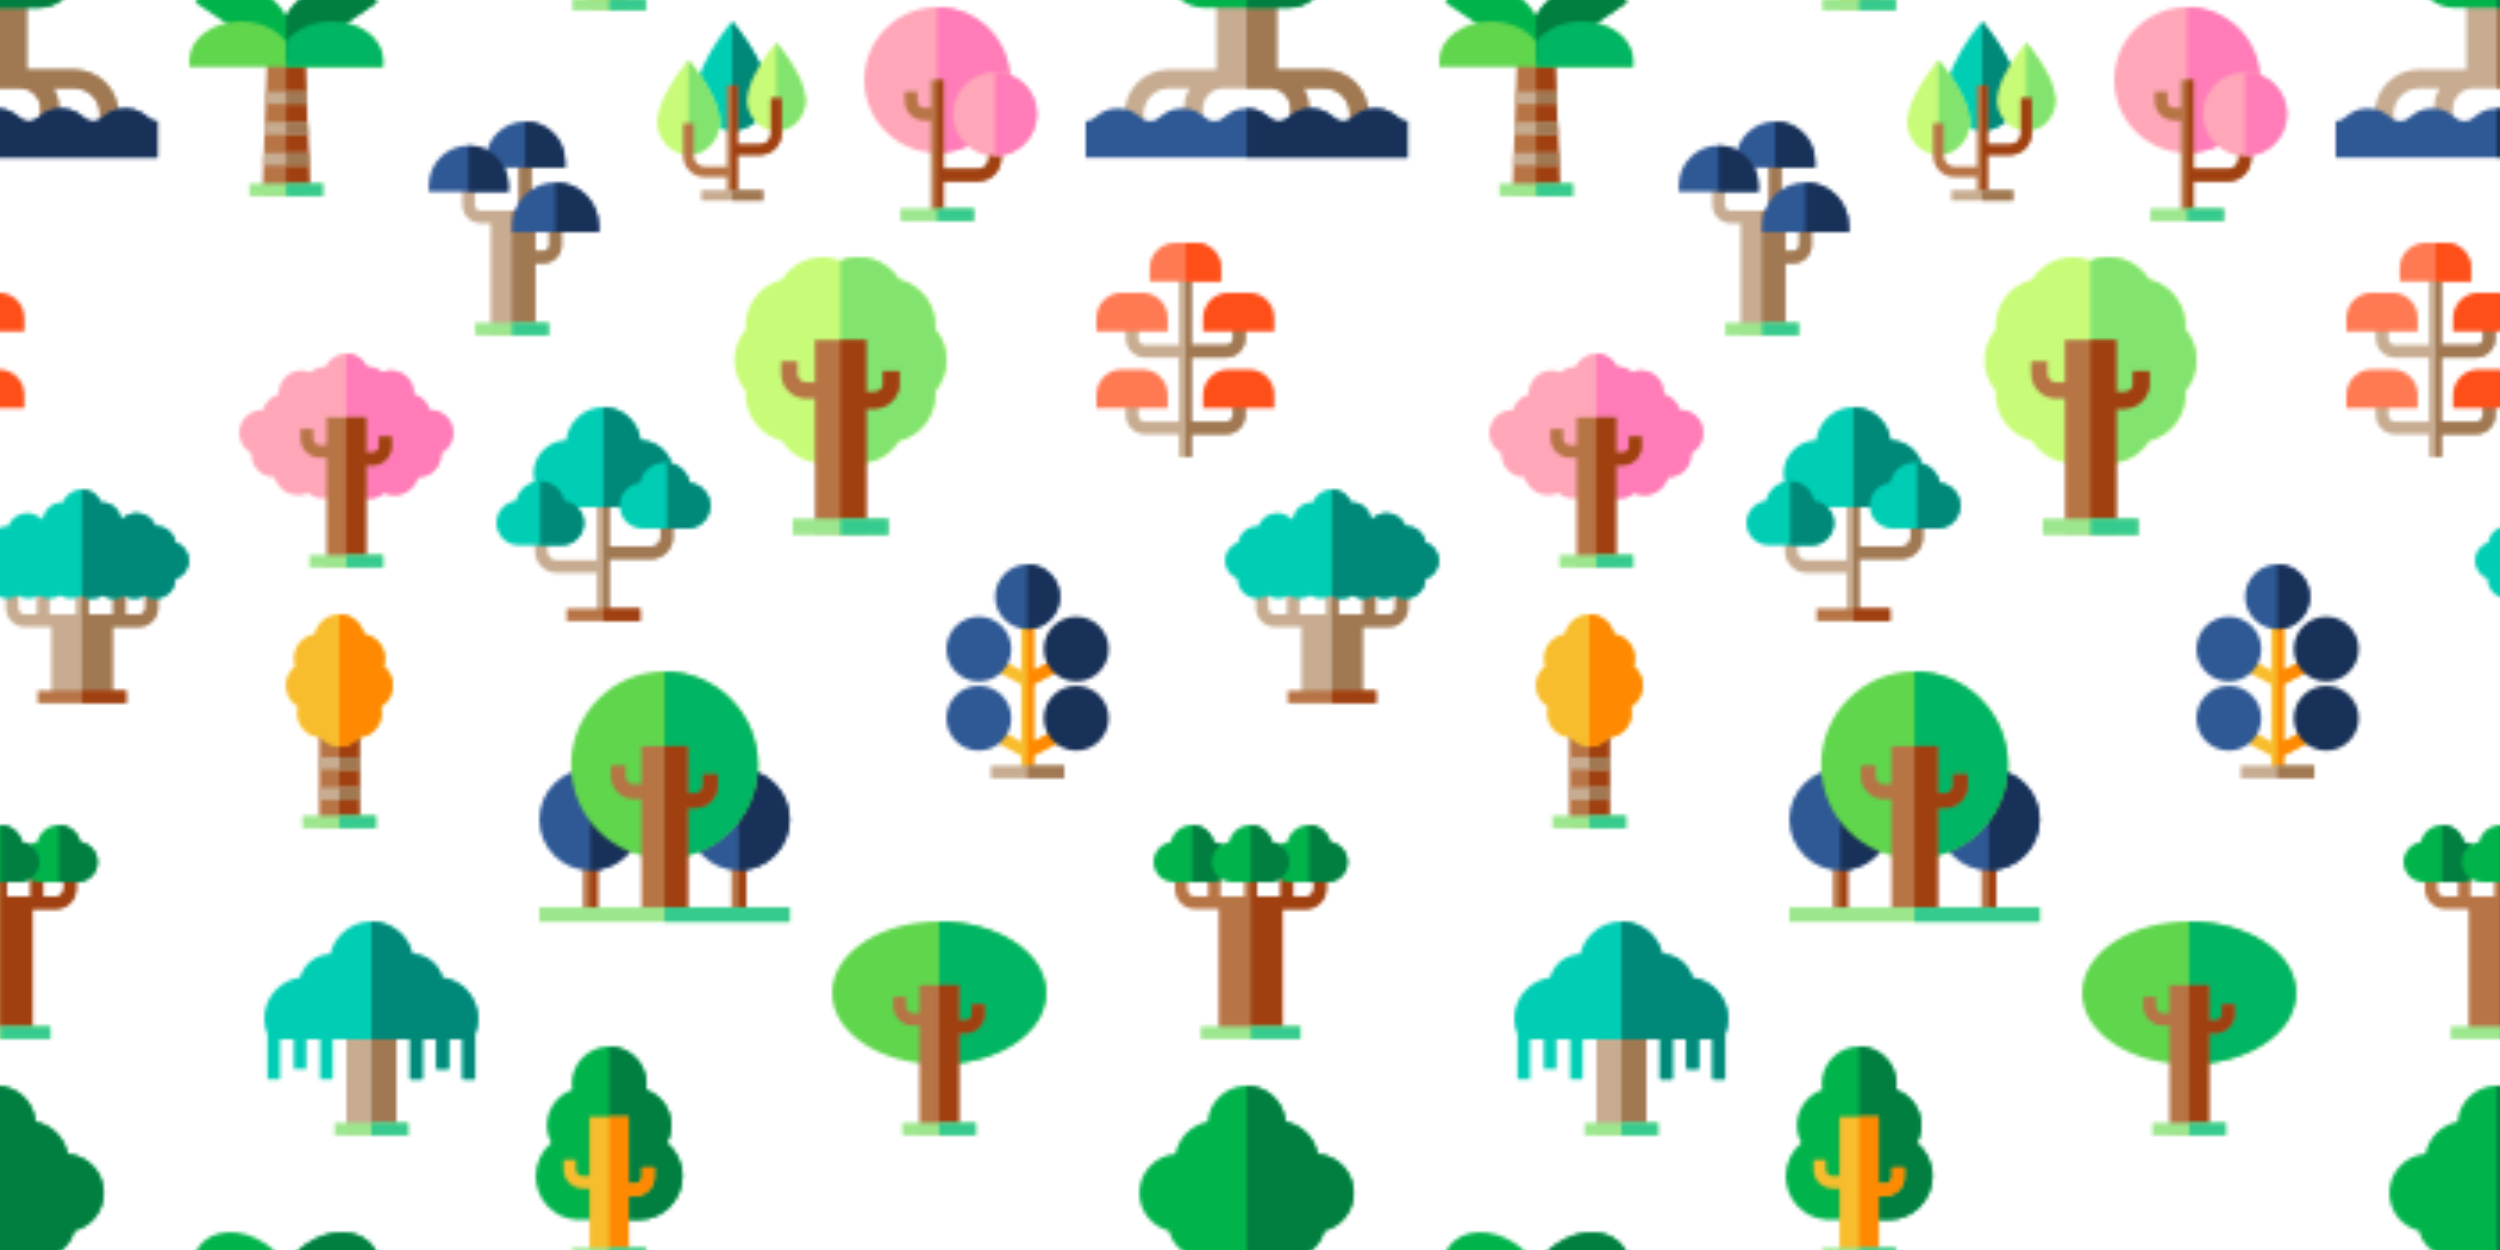 <svg x="0" y="0" width="700" height="350" viewBox="0 0 700 350" xmlns="http://www.w3.org/2000/svg" xmlns:xlink="http://www.w3.org/1999/xlink" xmlns:fi="http://pattern.flaticon.com/"><rect x="0px" y="0px" width="100%" height="100%" opacity="0" fill="#ffffff"/><defs><g transform="matrix(0.137 0 0 0.137 151 188)" id="L1_5"><path d="m392.691 392.031h30v104.969h-30zm0 0" fill="#b77445"/><path d="m407.691 392.031h15v104.969h-15zm0 0" fill="#a04010"/><path d="m512 302.719c0 57.52-46.789 104.312-104.309 104.312-57.52 0-104.312-46.793-104.312-104.312s46.793-104.309 104.312-104.309c57.52 0 104.309 46.789 104.309 104.309zm0 0" fill="#2f5995"/><path d="m512 302.719c0 57.52-46.789 104.312-104.309 104.312v-208.621c57.52 0 104.309 46.789 104.309 104.309zm0 0" fill="#183158"/><path d="m89.309 392.031h30v104.969h-30zm0 0" fill="#b77445"/><path d="m104.309 392.031h15v104.969h-15zm0 0" fill="#a04010"/><path d="m208.621 302.719c0 57.52-46.793 104.312-104.312 104.312-57.52 0-104.309-46.793-104.309-104.312s46.789-104.309 104.309-104.309c57.52 0 104.312 46.789 104.312 104.309zm0 0" fill="#2f5995"/><path d="m208.621 302.719c0 57.52-46.793 104.312-104.312 104.312v-208.621c57.52 0 104.312 46.789 104.312 104.309zm0 0" fill="#183158"/><path d="m447.102 191.102c0 105.379-85.73 191.098-191.102 191.098s-191.102-85.719-191.102-191.098c0-105.371 85.73-191.102 191.102-191.102s191.102 85.73 191.102 191.102zm0 0" fill="#60d64d"/><path d="m447.102 191.102c0 105.379-85.73 191.098-191.102 191.098v-382.199c105.371 0 191.102 85.73 191.102 191.102zm0 0" fill="#00b563"/><path d="m364.551 210.219v22.711c0 25.359-20.641 46-46 46h-15.551v230.07h-94v-248.219h-16.328c-25.371 0-46-20.641-46-46v-22.711h30v22.711c0 8.82 7.168 16 16 16h16.328v-78.062h94v96.211h15.551c8.82 0 16-7.18 16-16v-22.711zm0 0" fill="#b77445"/><path d="m364.551 210.219v22.711c0 25.359-20.641 46-46 46h-15.551v230.07h-47v-356.281h47v96.211h15.551c8.82 0 16-7.18 16-16v-22.711zm0 0" fill="#a04010"/><path d="m0 482h512v30h-512zm0 0" fill="#9ce78d"/><path d="m256 482h256v30h-256zm0 0" fill="#36cb8e"/></g><g transform="matrix(0.152 0 0 0.152 205.668 71.967)" id="L1_6"><path d="m369.93 246.773c1.43 20.711-4.391 41.059-16.707 58.008-12.34 16.969-29.91 28.789-50.047 33.797-11 17.57-27.66 30.609-47.59 37.09-19.938 6.469-41.086 5.711-60.316-2.051-10.559 4.262-21.699 6.41-32.906 6.422-9.191 0-18.422-1.453-27.41-4.371-19.93-6.48-36.59-19.52-47.586-37.09-20.121-5-37.711-16.816-50.051-33.797-12.328-16.949-18.148-37.316-16.707-58.008-13.34-15.91-20.609-35.797-20.609-56.758 0-20.969 7.27-40.867 20.609-56.754-1.441-20.699 4.379-41.059 16.707-58.008 12.34-16.969 29.91-28.789 50.051-33.797 10.996-17.57 27.656-30.609 47.586-37.09 19.938-6.469 41.086-5.711 60.316 2.051 19.219-7.762 40.379-8.531 60.316-2.051 19.93 6.48 36.59 19.52 47.59 37.09 20.117 4.996 37.707 16.816 50.047 33.797 12.328 16.949 18.148 37.309 16.707 57.996 13.332 15.879 20.609 35.777 20.609 56.766 0 20.969-7.277 40.871-20.609 56.758zm0 0" fill="#c8fb78"/><path d="m369.93 246.773c1.43 20.711-4.391 41.059-16.707 58.008-12.34 16.969-29.91 28.789-50.047 33.797-11 17.57-27.66 30.609-47.59 37.09-19.938 6.469-41.086 5.711-60.316-2.051v-367.199c19.219-7.762 40.379-8.531 60.316-2.051 19.93 6.48 36.59 19.52 47.59 37.09 20.117 4.996 37.707 16.816 50.047 33.797 12.328 16.949 18.148 37.309 16.707 57.996 13.332 15.879 20.609 35.777 20.609 56.766 0 20.969-7.277 40.871-20.609 56.758zm0 0" fill="#82e36f"/><path d="m303.812 210.234v22.711c0 25.359-20.637 45.996-45.996 45.996h-15.551v230.059h-93.992v-248.207h-16.332c-25.367 0-45.996-20.637-45.996-45.996v-22.711h30v22.711c0 8.82 7.168 16 15.996 16h16.332v-78.059h93.992v96.207h15.551c8.82 0 16-7.18 16-16v-22.711zm0 0" fill="#b77445"/><path d="m303.812 210.234v22.711c0 25.359-20.637 45.996-45.996 45.996h-15.551v230.059h-46.996v-356.262h46.996v96.207h15.551c8.82 0 16-7.18 16-16v-22.711zm0 0" fill="#a04010"/><path d="m107.273 482h175.992v30h-175.992zm0 0" fill="#9ce78d"/><path d="m195.27 482h87.996v30h-87.996zm0 0" fill="#36cb8e"/></g><g transform="matrix(0.098 0 0 0.098 184 6)" id="L1_7"><path d="m315.008 227.176c-10.293 44.125-37.027 65.168-57.637 75.051-21.723 10.422-40.785 10.75-42.996 10.75-.012 0-.012 0-.02 0-2.113 0-21.223-.301-43.016-10.75-20.613-9.883-47.348-30.926-57.637-75.051-8.07-34.625 4.77-81.34 38.164-138.836 24.012-41.324 49.805-72.887 50.895-74.219l11.594-14.121.02.02 11.57 14.102c1.09 1.332 26.883 32.895 50.895 74.219 33.395 57.496 46.238 104.211 38.168 138.836zm0 0" fill="#00ceb4"/><path d="m315.008 227.176c-10.293 44.125-37.027 65.168-57.637 75.051-21.723 10.422-40.785 10.75-42.996 10.75v-312.957l11.57 14.102c1.09 1.332 26.883 32.895 50.895 74.219 33.395 57.496 46.238 104.211 38.168 138.836zm0 0" fill="#008878"/><path d="m177.07 307.016c-8.93 38.273-32.164 56.559-50.078 65.148-18.922 9.07-35.602 9.332-37.441 9.332-1.84 0-18.512-.262-37.438-9.332-17.922-8.59-41.152-26.875-50.074-65.148-6.98-29.922 3.98-70.059 32.586-119.305 20.43-35.172 42.402-62.066 43.332-63.188l11.594-14.129 11.602 14.129c.918 1.121 22.891 28.016 43.324 63.188 28.602 49.246 39.574 89.383 32.594 119.305zm0 0" fill="#c8fb78"/><path d="m422.047 243.539c-8.32 35.672-29.992 52.715-46.715 60.738-17.641 8.461-33.242 8.699-34.965 8.699-1.707 0-17.309-.238-34.953-8.699-16.723-8.023-38.395-25.066-46.715-60.738-6.492-27.832 3.641-65.059 30.113-110.633 18.844-32.445 39.113-57.246 39.965-58.289l11.59-14.121 11.602 14.121c.852 1.043 21.125 25.844 39.965 58.289 26.473 45.574 36.605 82.801 30.113 110.633zm0 0" fill="#c8fb78"/><path d="m177.07 307.016c-8.93 38.273-32.164 56.559-50.078 65.148-18.922 9.07-35.602 9.332-37.441 9.332v-271.102l11.602 14.129c.918 1.121 22.891 28.016 43.324 63.188 28.602 49.246 39.574 89.383 32.594 119.305zm0 0" fill="#82e36f"/><path d="m422.047 243.539c-8.32 35.672-29.992 52.715-46.715 60.738-17.641 8.461-33.242 8.699-34.965 8.699v-252.48l11.602 14.121c.852 1.043 21.125 25.844 39.965 58.289 26.473 45.574 36.605 82.801 30.113 110.633zm0 0" fill="#82e36f"/><path d="m355.371 219.965v100.262c0 33.785-27.484 61.27-61.258 61.27h-64.758v115.504h-30.004v-52.008h-63.535c-33.785 0-61.27-27.484-61.27-61.266v-92.754h30.004v92.754c0 17.242 14.023 31.262 31.266 31.262h63.535v-232.945h30.004v169.449h64.758c17.23 0 31.254-14.023 31.254-31.266v-100.262zm0 0" fill="#b77445"/><path d="m355.371 219.965v100.262c0 33.785-27.484 61.27-61.258 61.27h-64.758v115.504h-14.98v-314.957h14.98v169.449h64.758c17.23 0 31.254-14.023 31.254-31.266v-100.262zm0 0" fill="#a04010"/><path d="m126.344 481.996h176.02v30.004h-176.02zm0 0" fill="#c7ac91"/><path d="m214.375 481.996h87.988v30.004h-87.988zm0 0" fill="#a07852"/></g><g transform="matrix(0.176 0 0 0.176 304 304)" id="L1_8"><path d="m450 442.5v16.398h-30v-16.398c0-22.328-18.172-40.5-40.5-40.5h-32.91c5.711 9.398 9.012 20.43 9.012 32.211v14.301h-30v-14.301c0-17.75-14.441-32.199-32.203-32.199h-8.797v-.012h-66v.012c-17.762 0-32.203 14.449-32.203 32.199v14.301h-30v-14.301c0-11.781 3.293-22.812 9.012-32.211h-32.91c-22.328 0-40.5 18.172-40.5 40.5v16.398h-30v-16.398c0-38.871 31.629-70.5 70.5-70.5h75.5v-106h10.602v-10h77.727v10h7.672v106h75.5c38.871 0 70.5 31.629 70.5 70.5zm0 0" fill="#c7ac91"/><path d="m450 442.5v16.398h-30v-16.398c0-22.328-18.172-40.5-40.5-40.5h-32.91c5.711 9.398 9.012 20.43 9.012 32.211v14.301h-30v-14.301c0-17.75-14.441-32.199-32.203-32.199h-8.797v-.012h-28.602v-146h40.328v10h7.672v106h75.5c38.871 0 70.5 31.629 70.5 70.5zm0 0" fill="#a07852"/><path d="m426.621 170.48c0 29.059-19.793 53.531-46.91 60.348-6.43 24.844-28.84 42.883-55.633 42.883h-136.156c-26.793 0-49.203-18.039-55.633-42.883-27.117-6.816-46.91-31.289-46.91-60.348 0-32.691 25.332-59.57 57.391-62.059 5.012-25.801 25.391-46.172 51.18-51.172 2.562-32 29.41-57.25 62.051-57.25s59.5 25.25 62.051 57.25c25.789 5 46.168 25.371 51.18 51.172 32.059 2.488 57.391 29.367 57.391 62.059zm0 0" fill="#00b44b"/><path d="m324.078 273.711h-68.078v-273.711c32.641 0 59.5 25.25 62.051 57.25 25.789 5 46.168 25.371 51.18 51.172 32.059 2.488 57.391 29.367 57.391 62.059 0 29.059-19.793 53.531-46.91 60.348-6.43 24.844-28.84 42.883-55.633 42.883zm0 0" fill="#007f40"/><path d="m512 454v58h-512v-58c7.59 0 10.691-2.441 16.309-6.871 7.121-5.629 16.883-13.328 34.891-13.328 18 0 27.762 7.699 34.891 13.328 5.621 4.43 8.711 6.871 16.309 6.871 7.59 0 10.691-2.441 16.301-6.871 7.129-5.629 16.891-13.328 34.902-13.328 18 0 27.758 7.699 34.887 13.328 5.621 4.43 8.711 6.871 16.312 6.871 7.59 0 10.68-2.441 16.301-6.871 7.129-5.629 16.887-13.328 34.887-13.328h.012c18 0 27.762 7.699 34.879 13.328 5.621 4.43 8.723 6.871 16.312 6.871 7.598 0 10.688-2.441 16.309-6.871 7.121-5.629 16.879-13.328 34.891-13.328 18.008 0 27.758 7.699 34.891 13.328 5.617 4.43 8.707 6.871 16.309 6.871 7.602 0 10.691-2.441 16.309-6.871 7.133-5.629 16.891-13.328 34.891-13.328 18.012 0 27.77 7.699 34.902 13.328 5.617 4.43 8.707 6.871 16.309 6.871zm0 0" fill="#2f5995"/><path d="m512 454v58h-256v-78.199c18 0 27.762 7.699 34.879 13.328 5.621 4.43 8.723 6.871 16.312 6.871 7.598 0 10.688-2.441 16.309-6.871 7.121-5.629 16.879-13.328 34.891-13.328 18.008 0 27.758 7.699 34.891 13.328 5.617 4.43 8.707 6.871 16.309 6.871 7.602 0 10.691-2.441 16.309-6.871 7.133-5.629 16.891-13.328 34.891-13.328 18.012 0 27.77 7.699 34.902 13.328 5.617 4.43 8.707 6.871 16.309 6.871zm0 0" fill="#183158"/></g><g transform="matrix(0.117 0 0 0.117 150 293)" id="L1_9"><path d="m351.559 310.59c0 57.559-46.828 104.391-104.387 104.391-1.031 0-35.684-.059-71.391-.121-36.992-.059-75.109-.121-78.172-.129l-1.02-.031c-26.309-1.84-50.691-13.488-68.668-32.82-18-19.367-27.922-44.688-27.922-71.289 0-31.32 13.68-60.25 37.23-79.941-6.91-12.879-10.512-27.188-10.512-42.117 0-21.68 7.859-42.602 22.121-58.91 10.43-11.922 23.762-20.801 38.539-25.84-.758-4.691-1.141-9.453-1.141-14.242 0-49.367 40.172-89.539 89.543-89.539 49.367 0 89.539 40.172 89.539 89.539 0 4.789-.379 9.551-1.141 14.242 14.781 5.039 28.109 13.918 38.539 25.84 14.262 16.309 22.121 37.23 22.121 58.91 0 14.93-3.602 29.238-10.512 42.117 23.551 19.691 37.23 48.613 37.23 79.941zm0 0" fill="#00b44b"/><path d="m351.559 310.59c0 57.559-46.828 104.391-104.387 104.391-1.031 0-35.684-.059-71.391-.121v-414.859c49.367 0 89.539 40.172 89.539 89.539 0 4.789-.379 9.551-1.141 14.242 14.781 5.039 28.109 13.918 38.539 25.84 14.262 16.309 22.121 37.23 22.121 58.91 0 14.93-3.602 29.238-10.512 42.117 23.551 19.691 37.23 48.613 37.23 79.941zm0 0" fill="#007f40"/><path d="m284.328 289.426v22.711c0 25.359-20.637 46-46 46h-15.547v150.863h-94v-169.012h-16.332c-25.371 0-46-20.641-46-46v-22.711h30v22.711c0 8.82 7.172 16 16 16h16.332v-141.988h94v160.137h15.547c8.82 0 16-7.18 16-16v-22.711zm0 0" fill="#f8bd2d"/><path d="m284.328 289.426v22.711c0 25.359-20.637 46-46 46h-15.547v150.863h-47v-341h47v160.137h15.547c8.82 0 16-7.18 16-16v-22.711zm0 0" fill="#ff8900"/><path d="m87.781 482h176v30h-176zm0 0" fill="#9ce78d"/><path d="m175.781 482h88v30h-88zm0 0" fill="#36cb8e"/></g><g transform="matrix(0.117 0 0 0.117 307 68)" id="L1_10"><path d="m227.898 274.41v153.578h82.609c8.832 0 16.012-7.188 16.012-16.008v-31.672h30v31.672c0 25.371-20.641 46.008-46.012 46.008h-82.609v54.012h-30v-54.012h-81.59c-25.379 0-46.02-20.637-46.02-46.008v-31.672h30v31.672c0 8.82 7.191 16.008 16.02 16.008h81.59v-153.578h-81.59c-25.379 0-46.02-20.641-46.02-46.02v-31.66h30v31.66c0 8.828 7.191 16.02 16.02 16.02h81.59v-162h30v162h82.609c8.832 0 16.012-7.191 16.012-16.02v-31.66h30v31.66c0 25.379-20.641 46.02-46.012 46.02zm0 0" fill="#c7ac91"/><path d="m227.898 274.41v153.578h82.609c8.832 0 16.012-7.188 16.012-16.008v-31.672h30v31.672c0 25.371-20.641 46.008-46.012 46.008h-82.609v54.012h-14.449v-429.59h14.449v162h82.609c8.832 0 16.012-7.191 16.012-16.02v-31.66h30v31.66c0 25.379-20.641 46.02-46.012 46.02zm0 0" fill="#a07852"/><path d="m298.188 60.328v32.012h-170.578v-32.012c0-33.258 27.059-60.328 60.328-60.328h49.922c33.27 0 60.328 27.07 60.328 60.328zm0 0" fill="#ff7a53"/><path d="m110.25 119.387h-49.918c-33.266 0-60.332 27.062-60.332 60.332v32.012h170.586v-32.012c0-33.27-27.066-60.332-60.336-60.332zm0 0" fill="#ff7a53"/><path d="m365.465 119.387h-49.918c-33.27 0-60.332 27.062-60.332 60.332v32.012h170.586v-32.012c0-33.27-27.066-60.332-60.336-60.332zm0 0" fill="#ff4f19"/><path d="m110.25 302.969h-49.918c-33.266 0-60.332 27.062-60.332 60.332v32.012h170.586v-32.012c0-33.27-27.066-60.332-60.336-60.332zm0 0" fill="#ff7a53"/><g fill="#ff4f19"><path d="m365.465 302.969h-49.918c-33.27 0-60.332 27.062-60.332 60.332v32.012h170.586v-32.012c0-33.27-27.066-60.332-60.336-60.332zm0 0"/><path d="m298.188 60.328v32.012h-84.738v-92.34h24.41c33.27 0 60.328 27.07 60.328 60.328zm0 0"/></g></g><g transform="matrix(0.117 0 0 0.117 74 258)" id="L1_11"><path d="m196.57 269h119.461v240h-119.461zm0 0" fill="#c7ac91"/><path d="m256.301 269h59.73v240h-59.73zm0 0" fill="#a07852"/><path d="m168.301 482h176v30h-176zm0 0" fill="#9ce78d"/><path d="m511.859 232.539c0 12.723-2.391 25.082-7.098 36.812v108.648h-30v-96h-32.961v71h-30v-71h-32.961v96h-30v-96h-185.078v96h-30v-96h-32.961v71h-30v-71h-32.961v96h-30v-106.828c-5.199-12.262-7.84-25.25-7.84-38.633 0-26.25 10.16-50.988 28.602-69.66 15.508-15.699 35.367-25.59 56.887-28.539 8.961-32.281 38.082-55.512 72.461-56.32 4.539-19.5 14.812-37.281 29.73-51.121 18.719-17.348 43.09-26.898 68.621-26.898 25.508 0 49.859 9.539 68.57 26.852 14.949 13.848 25.238 31.66 29.777 51.188 34.062 1.133 62.82 24.25 71.723 56.301 21.52 2.949 41.379 12.84 56.879 28.539 18.449 18.672 28.609 43.41 28.609 69.66zm0 0" fill="#00ceb4"/><path d="m256.301 482h88v30h-88zm0 0" fill="#36cb8e"/><path d="m511.859 232.539c0 12.723-2.391 25.082-7.098 36.812v108.648h-30v-96h-32.961v71h-30v-71h-32.961v96h-30v-96h-92.539v-282c25.508 0 49.859 9.539 68.57 26.852 14.949 13.848 25.238 31.66 29.777 51.188 34.062 1.133 62.82 24.25 71.723 56.301 21.52 2.949 41.379 12.84 56.879 28.539 18.449 18.672 28.609 43.41 28.609 69.66zm0 0" fill="#008878"/></g><g transform="matrix(0.117 0 0 0.117 -7 137)" id="L1_12"><path d="m438 243v40.871c0 25.051-20.379 45.43-45.43 45.43h-63.57v167.699h-30v-10h-29v14h-30v-14h-27v10h-30v-167.699h-63.57c-25.051 0-45.43-20.379-45.43-45.43v-40.871h30v40.871c0 8.508 6.922 15.43 15.43 15.43h28.859v-60.609h30v60.609h63.332v-65.012h30v65.012h59v-60.609h30v60.609h31.949c8.508 0 15.43-6.922 15.43-15.43v-40.871zm0 0" fill="#c7ac91"/><path d="m438 243v40.871c0 25.051-20.379 45.43-45.43 45.43h-63.57v167.699h-30v-10h-29v14h-14v-266.711h15.621v65.012h59v-60.609h30v60.609h31.949c8.508 0 15.43-6.922 15.43-15.43v-40.871zm0 0" fill="#a07852"/><path d="m150.121 482h211.758v30h-211.758zm0 0" fill="#b77445"/><path d="m512 170.75c0 20.449-13.469 37.82-32.012 43.699-.418 25.922-21.629 46.879-47.66 46.879-9.098 0-17.84-2.559-25.328-7.27-7.488 4.711-16.23 7.27-25.328 7.27-9.113 0-17.844-2.559-25.344-7.27-7.488 4.711-16.227 7.27-25.328 7.27s-17.84-2.559-25.328-7.27c-7.5 4.711-16.23 7.27-25.344 7.27-8.699 0-17.066-2.34-24.328-6.656-.34-.203-.672-.402-1-.613-7.488 4.711-16.23 7.27-25.328 7.27-9.113 0-17.844-2.559-25.344-7.27-7.488 4.711-16.227 7.27-25.328 7.27s-17.84-2.559-25.328-7.27c-7.5 4.711-16.23 7.27-25.344 7.27-9.098 0-17.84-2.559-25.328-7.27-7.488 4.711-16.23 7.27-25.328 7.27-26.262 0-47.621-21.328-47.672-47.566-17.488-6.461-30-23.301-30-43.012 0-20.41 13.41-37.75 31.871-43.66 3.41-21.879 22.391-38.68 45.207-38.68.75 0 1.5.02 2.242.059 7.051-18.43 24.918-31.559 45.801-31.559 13.098 0 25.539 5.352 34.598 14.352 1-.402 2.012-.762 3.043-1.09 3.41-21.883 22.379-38.672 45.199-38.672.75 0 1.5.02 2.25.059 7.039-18.438 24.91-31.559 45.789-31.559s38.75 13.121 45.789 31.559c.75-.039 1.5-.059 2.25-.059 22.82 0 41.789 16.789 45.199 38.672 1.031.328 2.043.688 3.043 1.09 9.059-9 21.5-14.352 34.598-14.352 20.883 0 38.75 13.129 45.801 31.559.742-.039 1.492-.059 2.242-.059 22.816 0 41.797 16.801 45.207 38.68 18.461 5.91 31.871 23.25 31.871 43.66zm0 0" fill="#00ceb4"/><path d="m256 482h105.879v30h-105.879zm0 0" fill="#a04010"/><path d="m512 170.75c0 20.449-13.469 37.82-32.012 43.699-.418 25.922-21.629 46.879-47.66 46.879-9.098 0-17.84-2.559-25.328-7.27-7.488 4.711-16.23 7.27-25.328 7.27-9.113 0-17.844-2.559-25.344-7.27-7.488 4.711-16.227 7.27-25.328 7.27s-17.84-2.559-25.328-7.27c-7.5 4.711-16.23 7.27-25.344 7.27-8.699 0-17.066-2.34-24.328-6.656v-254.672c20.879 0 38.75 13.121 45.789 31.559.75-.039 1.5-.059 2.25-.059 22.82 0 41.789 16.789 45.199 38.672 1.031.328 2.043.688 3.043 1.09 9.059-9 21.5-14.352 34.598-14.352 20.883 0 38.75 13.129 45.801 31.559.742-.039 1.492-.059 2.242-.059 22.816 0 41.797 16.801 45.207 38.68 18.461 5.91 31.871 23.25 31.871 43.66zm0 0" fill="#008878"/></g><g transform="matrix(0.117 0 0 0.117 53 -5)" id="L1_13"><path d="m288.684 509h-113.863l2.609-73.332 1.07-30 1.543-43.34 1.07-30 1.539-43.328 1.07-30 2.668-74.934 14.992.543h60.738l14.992-.543 2.668 74.934 1.07 30 1.539 43.328 1.07 30 1.543 43.34 1.07 30zm0 0" fill="#b77445"/><path d="m288.684 509h-56.93v-324.391h30.367l14.992-.543 2.668 74.934 1.07 30 1.539 43.328 1.07 30 1.543 43.34 1.07 30zm0 0" fill="#a04010"/><g fill="#c7ac91"><path d="m280.852 292h-98.199l1.07-30h96.059zm0 0"/><path d="m283.461 365.328h-103.418l1.07-30h101.277zm0 0"/><path d="m286.074 438.668h-108.645l1.07-30h106.504zm0 0"/></g><path d="m449.375 48.398-211.023 142.699-6.598-9.762-6.602 9.762-211.023-142.699 8.41-12.434c14.961-22.129 40.34-34.879 71.48-35.898 29.352-.961 60.633 8.719 88.094 27.289 21.188 14.332 38.309 32.742 49.641 53.07 11.328-20.328 28.449-38.738 49.637-53.07 27.461-18.57 58.742-28.258 88.094-27.289 31.141 1.02 56.52 13.77 71.48 35.898zm0 0" fill="#00b44b"/><path d="m463.504 187.609v15h-463.504v-15c0-25.941 13.469-49.992 37.93-67.742 23.012-16.691 53.359-25.891 85.453-25.891 32.078 0 62.43 9.199 85.438 25.891 9.273 6.719 16.953 14.359 22.934 22.648 5.977-8.289 13.656-15.93 22.93-22.648 23.008-16.691 53.359-25.891 85.438-25.891 32.094 0 62.441 9.199 85.453 25.891 24.461 17.75 37.93 41.801 37.93 67.742zm0 0" fill="#60d64d"/><path d="m143.75 482h176.004v30h-176.004zm0 0" fill="#9ce78d"/><path d="m449.375 48.398-211.023 142.699-6.598-9.762v-100.91c11.328-20.328 28.449-38.738 49.637-53.07 27.461-18.57 58.742-28.258 88.094-27.289 31.141 1.02 56.52 13.77 71.48 35.898zm0 0" fill="#007f40"/><path d="m280.852 292h-49.098v-30h48.027zm0 0" fill="#a07852"/><path d="m283.461 365.328h-51.707v-30h50.637zm0 0" fill="#a07852"/><path d="m286.074 438.668h-54.32v-30h53.25zm0 0" fill="#a07852"/><path d="m231.754 482h88v30h-88zm0 0" fill="#36cb8e"/><path d="m463.504 187.609v15h-231.75v-60.094c5.977-8.289 13.656-15.93 22.93-22.648 23.008-16.691 53.359-25.891 85.438-25.891 32.094 0 62.441 9.199 85.453 25.891 24.461 17.75 37.93 41.801 37.93 67.742zm0 0" fill="#00b563"/></g><g transform="matrix(0.117 0 0 0.117 80 172)" id="L1_14"><path d="m80.102 290.668h96.32v218.332h-96.32zm0 0" fill="#b77445"/><path d="m128.262 290.668h48.16v218.332h-48.16zm0 0" fill="#a04010"/><path d="m40.262 482h176v30h-176zm0 0" fill="#9ce78d"/><path d="m227.762 221.121c1.27 4.859 1.918 9.891 1.918 14.957 0 31.48-24.781 57.281-55.859 58.922-10.93 13.77-27.672 22.02-45.559 22.02-17.891 0-34.633-8.25-45.562-22.02-31.078-1.641-55.859-27.441-55.859-58.922 0-5.066.648-10.098 1.922-14.949-17.5-10.418-28.762-29.457-28.762-50.699 0-18.27 8.398-35.16 22.27-46.18-1.961-5.941-2.98-12.18-2.98-18.531 0-29.48 21.73-53.98 50.012-58.32 5.949-27.078 30.129-47.398 58.961-47.398 28.828 0 53.008 20.32 58.957 47.398 28.281 4.34 50.012 28.84 50.012 58.32 0 6.352-1.012 12.59-2.98 18.531 13.871 11.02 22.27 27.91 22.27 46.18 0 21.242-11.258 40.281-28.758 50.691zm0 0" fill="#f8bd2d"/><path d="m80.102 341.828h96.32v30h-96.32zm0 0" fill="#c7ac91"/><path d="m80.102 414.672h96.32v30h-96.32zm0 0" fill="#c7ac91"/><path d="m128.262 341.828h48.16v30h-48.16zm0 0" fill="#a07852"/><path d="m128.262 414.672h48.16v30h-48.16zm0 0" fill="#a07852"/><path d="m128.262 482h88v30h-88zm0 0" fill="#36cb8e"/><path d="m227.762 221.121c1.27 4.859 1.918 9.891 1.918 14.957 0 31.48-24.781 57.281-55.859 58.922-10.93 13.77-27.672 22.02-45.559 22.02v-317.02c28.828 0 53.008 20.32 58.957 47.398 28.281 4.34 50.012 28.84 50.012 58.32 0 6.352-1.012 12.59-2.98 18.531 13.871 11.02 22.27 27.91 22.27 46.18 0 21.242-11.258 40.281-28.758 50.691zm0 0" fill="#ff8900"/></g><g transform="matrix(0.117 0 0 0.117 242 2)" id="L1_15"><path d="m348.852 174.43c0 96.18-78.25 174.43-174.43 174.43-96.184 0-174.422-78.25-174.422-174.43 0-96.18 78.238-174.43 174.422-174.43 96.18 0 174.43 78.25 174.43 174.43zm0 0" fill="#ffa7b8"/><path d="m348.852 174.43c0 96.18-78.25 174.43-174.43 174.43v-348.859c96.18 0 174.43 78.25 174.43 174.43zm0 0" fill="#ff7cb8"/><path d="m327.809 341.5v20.281c0 30.449-24.77 55.219-55.219 55.219h-83.168v80h-30v-226h-16.332c-25.359 0-46-20.641-46-46v-22.699h30v22.699c0 8.82 7.18 16 16 16h16.332v-66.57h30v212.57h83.168c13.898 0 25.219-11.309 25.219-25.219v-20.281zm0 0" fill="#b77445"/><path d="m327.809 341.5v20.281c0 30.449-24.77 55.219-55.219 55.219h-83.168v80h-15v-322.57h15v212.57h83.168c13.898 0 25.219-11.309 25.219-25.219v-20.281zm0 0" fill="#a04010"/><path d="m86.422 482h176v30h-176zm0 0" fill="#9ce78d"/><path d="m174.422 482h88v30h-88zm0 0" fill="#36cb8e"/><path d="m413.301 256c0 55.41-45.082 100.5-100.492 100.5-55.418 0-100.5-45.09-100.5-100.5s45.082-100.5 100.5-100.5c55.41 0 100.492 45.09 100.492 100.5zm0 0" fill="#ffa7b8"/><path d="m413.301 256c0 55.41-45.082 100.5-100.492 100.5v-201c55.41 0 100.492 45.09 100.492 100.5zm0 0" fill="#ff7cb8"/></g><g transform="matrix(0.117 0 0 0.117 233 258)" id="L1_16"><path d="m512 171c0 46.93-27.5 90.578-77.441 122.898-47.91 31.023-111.328 48.102-178.559 48.102s-130.648-17.078-178.559-48.102c-49.941-32.32-77.441-75.969-77.441-122.898s27.5-90.578 77.441-122.898c47.91-31.023 111.328-48.102 178.559-48.102s130.648 17.078 178.559 48.102c49.941 32.32 77.441 75.969 77.441 122.898zm0 0" fill="#60d64d"/><path d="m512 171c0 46.93-27.5 90.578-77.441 122.898-47.91 31.023-111.328 48.102-178.559 48.102v-342c67.23 0 130.648 17.078 178.559 48.102 49.941 32.32 77.441 75.969 77.441 122.898zm0 0" fill="#00b563"/><path d="m364.551 198.621v22.711c0 25.359-20.641 46-46 46h-15.551v241.668h-94v-259.816h-16.328c-25.371 0-46-20.641-46-46v-22.711h30v22.711c0 8.82 7.168 16 16 16h16.328v-66.465h94v84.613h15.551c8.82 0 16-7.18 16-16v-22.711zm0 0" fill="#b77445"/><path d="m364.551 198.621v22.711c0 25.359-20.641 46-46 46h-15.551v241.668h-47v-356.281h47v84.613h15.551c8.82 0 16-7.18 16-16v-22.711zm0 0" fill="#a04010"/><path d="m168 482h176v30h-176zm0 0" fill="#9ce78d"/><path d="m256 482h88v30h-88zm0 0" fill="#36cb8e"/></g><g transform="matrix(0.117 0 0 0.117 323 231)" id="L1_17"><path d="m413.348 117.25v35.57c0 26.625-21.664 48.289-48.289 48.289h-56.523v295.918h-152.738v-295.918h-56.527c-26.621 0-48.285-21.664-48.285-48.289v-35.57h29.949v35.57c0 10.113 8.227 18.34 18.336 18.34h30.969v-54.77h29.949v54.77h57.004v-53.91h29.949v53.91h57.004v-54.77h29.949v54.77h30.965c10.113 0 18.34-8.227 18.34-18.34v-35.57zm0 0" fill="#b77445"/><path d="m413.348 117.25v35.57c0 26.625-21.664 48.289-48.289 48.289h-56.523v295.918h-75.77v-379.777h14.375v53.91h57.004v-54.77h29.949v54.77h30.965c10.113 0 18.34-8.227 18.34-18.34v-35.57zm0 0" fill="#a04010"/><path d="m464.332 88.508c0 26.535-21.594 48.129-48.129 48.129h-89.039c-26.543 0-48.129-21.594-48.129-48.129 0-24.105 17.809-44.133 40.961-47.598 5.492-23.418 26.555-40.91 51.621-40.91h.062c25.027.031 46.059 17.5 51.551 40.891 23.223 3.414 41.102 23.461 41.102 47.617zm0 0" fill="#00b44b"/><path d="m185.297 88.508c0 26.535-21.586 48.129-48.129 48.129h-89.039c-26.535 0-48.129-21.594-48.129-48.129 0-24.105 17.809-44.133 40.969-47.598 5.492-23.418 26.547-40.91 51.613-40.91h.07c25.039.031 46.062 17.5 51.551 40.891 23.211 3.414 41.094 23.461 41.094 47.617zm0 0" fill="#00b44b"/><path d="m112.977 482.051h238.375v29.949h-238.375zm0 0" fill="#9ce78d"/><path d="m232.766 482.051h118.586v29.949h-118.586zm0 0" fill="#36cb8e"/><path d="m185.297 88.508c0 26.535-21.586 48.129-48.129 48.129h-44.516v-136.637c25.039.031 46.062 17.5 51.551 40.891 23.211 3.414 41.094 23.461 41.094 47.617zm0 0" fill="#007f40"/><path d="m464.332 88.508c0 26.535-21.594 48.129-48.129 48.129h-44.523v-136.637c25.027.031 46.059 17.5 51.551 40.891 23.223 3.414 41.102 23.461 41.102 47.617zm0 0" fill="#007f40"/><path d="m324.816 88.508c0 26.535-21.59 48.129-48.137 48.129h-89.027c-26.547 0-48.141-21.594-48.141-48.129 0-24.105 17.82-44.133 40.973-47.598 5.488-23.418 26.555-40.91 51.621-40.91.219 0 .438 0 .66.012 24.766.297 45.5 17.68 50.953 40.879 23.219 3.414 41.098 23.461 41.098 47.617zm0 0" fill="#00b44b"/><path d="m276.68 136.637h-43.914v-136.625c24.766.297 45.5 17.68 50.953 40.879 23.219 3.414 41.098 23.461 41.098 47.617 0 26.535-21.59 48.129-48.137 48.129zm0 0" fill="#007f40"/></g><g transform="matrix(0.117 0 0 0.117 67 99)" id="L1_18"><path d="m483.121 238.199c.039.879.07 1.77.07 2.66 0 30.211-24.582 54.789-54.801 54.789h-.73c-6.898 24.82-29.699 43.102-56.699 43.102-8.391 0-16.68-1.828-24.262-5.262-9.871 8.613-22.598 13.5-36.027 13.5-4.062 0-8.113-.457-12.07-1.348-10.25 12.66-25.852 20.348-42.602 20.348s-32.352-7.688-42.602-20.348c-3.957.891-8.008 1.348-12.07 1.348-13.43 0-26.156-4.887-36.027-13.5-7.582 3.434-15.871 5.262-24.262 5.262-27 0-49.801-18.281-56.699-43.102h-.73c-30.219 0-54.801-24.578-54.801-54.789 0-.891.031-1.781.07-2.66-17.508-9.328-28.879-27.621-28.879-48.32 0-30.207 24.578-54.789 54.789-54.789.621 0 1.242.012 1.852.031 5.18-18.199 19.551-32.582 37.75-37.75-.02-.68-.031-1.371-.031-2.062 0-30.207 24.582-54.789 54.789-54.789 7.371 0 14.523 1.441 21.152 4.219 9.93-8.5 22.711-13.289 36.051-13.188 8.797-18.902 27.879-31.551 49.648-31.551s40.852 12.648 49.648 31.551c13.352-.109 26.121 4.688 36.051 13.188 6.629-2.777 13.781-4.219 21.152-4.219 30.207 0 54.789 24.582 54.789 54.789 0 .691-.012 1.383-.031 2.062 18.199 5.168 32.57 19.551 37.75 37.75.609-.02 1.23-.031 1.852-.031 30.211 0 54.789 24.582 54.789 54.789 0 20.699-11.371 38.992-28.879 48.32zm0 0" fill="#ffa7b8"/><path d="m483.121 238.199c.039.879.07 1.77.07 2.66 0 30.211-24.582 54.789-54.801 54.789h-.73c-6.898 24.82-29.699 43.102-56.699 43.102-8.391 0-16.68-1.828-24.262-5.262-9.871 8.613-22.598 13.5-36.027 13.5-4.062 0-8.113-.457-12.07-1.348-10.25 12.66-25.852 20.348-42.602 20.348v-365.988c21.77 0 40.852 12.648 49.648 31.551 13.352-.109 26.121 4.688 36.051 13.188 6.629-2.777 13.781-4.219 21.152-4.219 30.207 0 54.789 24.582 54.789 54.789 0 .691-.012 1.383-.031 2.062 18.199 5.168 32.57 19.551 37.75 37.75.609-.02 1.23-.031 1.852-.031 30.211 0 54.789 24.582 54.789 54.789 0 20.699-11.371 38.992-28.879 48.32zm0 0" fill="#ff7cb8"/><path d="m364.551 198.621v22.711c0 25.359-20.641 46-46 46h-15.551v241.668h-94v-259.816h-16.328c-25.371 0-46-20.641-46-46v-22.711h30v22.711c0 8.82 7.168 16 16 16h16.328v-66.465h94v84.613h15.551c8.82 0 16-7.18 16-16v-22.711zm0 0" fill="#b77445"/><path d="m364.551 198.621v22.711c0 25.359-20.641 46-46 46h-15.551v241.668h-47v-356.281h47v84.613h15.551c8.82 0 16-7.18 16-16v-22.711zm0 0" fill="#a04010"/><path d="m168 482h176v30h-176zm0 0" fill="#9ce78d"/><path d="m256 482h88v30h-88zm0 0" fill="#36cb8e"/></g><g transform="matrix(0.117 0 0 0.117 265 158)" id="L1_19"><path d="m254.258 399.75 14.16 26.449-59.27 31.75v43.609h-30v-43.207l-60.02-32.152 14.168-26.449 45.852 24.57v-136.621l-60.02-32.16 14.168-26.449 45.852 24.57v-110.66h30v110.262l45.109-24.172 14.16 26.449-59.27 31.762v136.621zm0 0" fill="#f8bd2d"/><path d="m254.258 399.75 14.16 26.449-59.27 31.75v43.609h-15.75v-358.559h15.75v110.262l45.109-24.172 14.16 26.449-59.27 31.762v136.621zm0 0" fill="#ff8900"/><path d="m106.148 482h176v30h-176zm0 0" fill="#c7ac91"/><path d="m271.758 77.609c0 42.801-34.812 77.621-77.609 77.621-.25 0-.5 0-.75-.012-42.461-.398-76.863-35.059-76.863-77.609 0-42.539 34.402-77.199 76.863-77.598.25-.012.5-.012.75-.012 42.797 0 77.609 34.82 77.609 77.609zm0 0" fill="#2f5995"/><path d="m77.613 125.227c-42.797 0-77.613 34.816-77.613 77.613s34.816 77.613 77.613 77.613 77.613-34.816 77.613-77.613-34.816-77.613-77.613-77.613zm0 0" fill="#2f5995"/><path d="m233.066 202.84c0 42.797 34.816 77.613 77.613 77.613 42.797 0 77.613-34.816 77.613-77.613s-34.816-77.613-77.613-77.613c-42.797 0-77.613 34.816-77.613 77.613zm0 0" fill="#183158"/><path d="m77.613 290.746c-42.797 0-77.613 34.816-77.613 77.613s34.816 77.613 77.613 77.613 77.613-34.816 77.613-77.613-34.816-77.613-77.613-77.613zm0 0" fill="#2f5995"/><path d="m310.68 290.746c-42.797 0-77.613 34.816-77.613 77.613s34.816 77.613 77.613 77.613c42.797 0 77.613-34.816 77.613-77.613s-34.816-77.613-77.613-77.613zm0 0" fill="#183158"/><path d="m194.148 155.23c-.25 0-.5 0-.75-.012v-155.207c.25-.012.5-.012.75-.012 42.797 0 77.609 34.82 77.609 77.609 0 42.801-34.812 77.621-77.609 77.621zm0 0" fill="#183158"/><path d="m193.398 482h88.75v30h-88.75zm0 0" fill="#a07852"/></g><g transform="matrix(0.117 0 0 0.117 120 34)" id="L1_20"><path d="m216.441 95.328h30v105.32h-30zm0 0" fill="#c7ac91"/><path d="m318.672 251.941v43.848c0 24.223-19.711 43.93-43.941 43.93h-19.02v170.281h-107.07v-266.398h-23.871c-24.23 0-43.93-19.711-43.93-43.941v-48.648h30v48.648c0 7.691 6.25 13.941 13.93 13.941h130.941v96.117h19.02c7.691 0 13.941-6.25 13.941-13.93v-43.848zm0 0" fill="#c7ac91"/><path d="m318.672 251.941v43.848c0 24.223-19.711 43.93-43.941 43.93h-19.02v170.281h-55.961v-296.398h55.961v96.117h19.02c7.691 0 13.941-6.25 13.941-13.93v-43.848zm0 0" fill="#a07852"/><path d="m111.754 482h176v30h-176zm0 0" fill="#9ce78d"/><path d="m199.754 482h88v30h-88zm0 0" fill="#36cb8e"/><path d="m216.441 95.328h30v105.32h-30zm0 0" fill="#a07852"/><path d="m326.777 95.328v15h-190.668v-15c0-52.559 42.77-95.328 95.328-95.328 52.574 0 95.34 42.77 95.34 95.328zm0 0" fill="#2f5995"/><path d="m191.168 153.012v15h-190.668v-15c0-52.57 42.77-95.34 95.34-95.34 52.559 0 95.328 42.77 95.328 95.34zm0 0" fill="#2f5995"/><path d="m191.168 153.012v15h-95.328v-110.34c52.559 0 95.328 42.77 95.328 95.34zm0 0" fill="#183158"/><path d="m326.777 95.328v15h-95.34v-110.328c52.574 0 95.34 42.77 95.34 95.328zm0 0" fill="#183158"/><path d="m407.586 249.695v15.312h-207.832v-15.312c0-57.301 46.613-103.914 103.914-103.914 57.293 0 103.918 46.613 103.918 103.914zm0 0" fill="#2f5995"/><path d="m407.586 249.695v15.312h-103.914v-119.227c57.289 0 103.914 46.613 103.914 103.914zm0 0" fill="#183158"/></g><g transform="matrix(0.117 0 0 0.117 139 114)" id="L1_21"><path d="m422.719 278.539v32.781c0 28.758-23.398 52.148-52.16 52.148h-100.309v133.531h-30v-100.52h-95.961c-28.758 0-52.16-23.402-52.16-52.16v-28.852h30v28.852c0 12.219 9.941 22.16 22.16 22.16h95.961v-142.059h30v109.047h100.309c12.223 0 22.16-9.938 22.16-22.148v-32.781zm0 0" fill="#c7ac91"/><path d="m422.719 278.539v32.781c0 28.758-23.398 52.148-52.16 52.148h-100.309v133.531h-14.25v-272.578h14.25v109.047h100.309c12.223 0 22.16-9.938 22.16-22.148v-32.781zm0 0" fill="#a07852"/><path d="m423.461 159.328c0 44.16-35.922 80.094-80.082 80.094h-174.758c-44.16 0-80.082-35.934-80.082-80.094 0-43.547 34.941-79.09 78.27-80.059 5.172-44.559 43.141-79.27 89.07-79.27h.121c45.871.059 83.781 34.75 88.941 79.27 43.438.832 78.52 36.43 78.52 80.059zm0 0" fill="#00ceb4"/><path d="m209.488 277.16c0 29.391-23.91 53.309-53.309 53.309h-102.871c-29.387 0-53.309-23.918-53.309-53.309 0-27.238 20.531-49.77 46.93-52.93 5.531-26.809 29.32-47.031 57.742-47.031h.078c28.379.039 52.141 20.242 57.66 47.012 26.469 3.09 47.078 25.66 47.078 52.949zm0 0" fill="#00ceb4"/><path d="m168 482h176v30h-176zm0 0" fill="#b77445"/><path d="m256 482h88v30h-88zm0 0" fill="#a04010"/><path d="m423.461 159.328c0 44.16-35.922 80.094-80.082 80.094h-87.379v-239.422c45.871.059 83.781 34.75 88.941 79.27 43.438.832 78.52 36.43 78.52 80.059zm0 0" fill="#008878"/><path d="m209.488 277.16c0 29.391-23.91 53.309-53.309 53.309h-51.43v-153.27c28.379.039 52.141 20.242 57.66 47.012 26.469 3.09 47.078 25.66 47.078 52.949zm0 0" fill="#008878"/><path d="m512 235.75c0 30.27-24.629 54.898-54.91 54.898h-107.148c-30.281 0-54.91-24.629-54.91-54.898 0-28.211 21.379-51.52 48.789-54.57 5.52-27.859 30.16-48.93 59.621-48.93 1.527 0 3.059.059 4.559.172 27.41 2.039 49.82 22.34 55.059 48.738 27.48 2.988 48.941 26.328 48.941 54.59zm0 0" fill="#00ceb4"/><path d="m512 235.75c0 30.27-24.629 54.898-54.91 54.898h-49.09v-158.227c27.41 2.039 49.82 22.34 55.059 48.738 27.48 2.988 48.941 26.328 48.941 54.59zm0 0" fill="#008878"/></g></defs><g fi:class="KUsePattern"><pattern id="pattern_L1_5" width="350" height="350" patternUnits="userSpaceOnUse"><use xlink:href="#L1_5" x="-350" y="-350"/><use xlink:href="#L1_5" x="0" y="-350"/><use xlink:href="#L1_5" x="350" y="-350"/><use xlink:href="#L1_5" x="-350" y="0"/><use xlink:href="#L1_5" x="0" y="0"/><use xlink:href="#L1_5" x="350" y="0"/><use xlink:href="#L1_5" x="-350" y="350"/><use xlink:href="#L1_5" x="0" y="350"/><use xlink:href="#L1_5" x="350" y="350"/></pattern><rect x="0" y="0" width="100%" height="100%" fill="url(#pattern_L1_5)"/></g><g fi:class="KUsePattern"><pattern id="pattern_L1_6" width="350" height="350" patternUnits="userSpaceOnUse"><use xlink:href="#L1_6" x="-350" y="-350"/><use xlink:href="#L1_6" x="0" y="-350"/><use xlink:href="#L1_6" x="350" y="-350"/><use xlink:href="#L1_6" x="-350" y="0"/><use xlink:href="#L1_6" x="0" y="0"/><use xlink:href="#L1_6" x="350" y="0"/><use xlink:href="#L1_6" x="-350" y="350"/><use xlink:href="#L1_6" x="0" y="350"/><use xlink:href="#L1_6" x="350" y="350"/></pattern><rect x="0" y="0" width="100%" height="100%" fill="url(#pattern_L1_6)"/></g><g fi:class="KUsePattern"><pattern id="pattern_L1_7" width="350" height="350" patternUnits="userSpaceOnUse"><use xlink:href="#L1_7" x="-350" y="-350"/><use xlink:href="#L1_7" x="0" y="-350"/><use xlink:href="#L1_7" x="350" y="-350"/><use xlink:href="#L1_7" x="-350" y="0"/><use xlink:href="#L1_7" x="0" y="0"/><use xlink:href="#L1_7" x="350" y="0"/><use xlink:href="#L1_7" x="-350" y="350"/><use xlink:href="#L1_7" x="0" y="350"/><use xlink:href="#L1_7" x="350" y="350"/></pattern><rect x="0" y="0" width="100%" height="100%" fill="url(#pattern_L1_7)"/></g><g fi:class="KUsePattern"><pattern id="pattern_L1_8" width="350" height="350" patternUnits="userSpaceOnUse"><use xlink:href="#L1_8" x="-350" y="-350"/><use xlink:href="#L1_8" x="0" y="-350"/><use xlink:href="#L1_8" x="350" y="-350"/><use xlink:href="#L1_8" x="-350" y="0"/><use xlink:href="#L1_8" x="0" y="0"/><use xlink:href="#L1_8" x="350" y="0"/><use xlink:href="#L1_8" x="-350" y="350"/><use xlink:href="#L1_8" x="0" y="350"/><use xlink:href="#L1_8" x="350" y="350"/></pattern><rect x="0" y="0" width="100%" height="100%" fill="url(#pattern_L1_8)"/></g><g fi:class="KUsePattern"><pattern id="pattern_L1_9" width="350" height="350" patternUnits="userSpaceOnUse"><use xlink:href="#L1_9" x="-350" y="-350"/><use xlink:href="#L1_9" x="0" y="-350"/><use xlink:href="#L1_9" x="350" y="-350"/><use xlink:href="#L1_9" x="-350" y="0"/><use xlink:href="#L1_9" x="0" y="0"/><use xlink:href="#L1_9" x="350" y="0"/><use xlink:href="#L1_9" x="-350" y="350"/><use xlink:href="#L1_9" x="0" y="350"/><use xlink:href="#L1_9" x="350" y="350"/></pattern><rect x="0" y="0" width="100%" height="100%" fill="url(#pattern_L1_9)"/></g><g fi:class="KUsePattern"><pattern id="pattern_L1_10" width="350" height="350" patternUnits="userSpaceOnUse"><use xlink:href="#L1_10" x="-350" y="-350"/><use xlink:href="#L1_10" x="0" y="-350"/><use xlink:href="#L1_10" x="350" y="-350"/><use xlink:href="#L1_10" x="-350" y="0"/><use xlink:href="#L1_10" x="0" y="0"/><use xlink:href="#L1_10" x="350" y="0"/><use xlink:href="#L1_10" x="-350" y="350"/><use xlink:href="#L1_10" x="0" y="350"/><use xlink:href="#L1_10" x="350" y="350"/></pattern><rect x="0" y="0" width="100%" height="100%" fill="url(#pattern_L1_10)"/></g><g fi:class="KUsePattern"><pattern id="pattern_L1_11" width="350" height="350" patternUnits="userSpaceOnUse"><use xlink:href="#L1_11" x="-350" y="-350"/><use xlink:href="#L1_11" x="0" y="-350"/><use xlink:href="#L1_11" x="350" y="-350"/><use xlink:href="#L1_11" x="-350" y="0"/><use xlink:href="#L1_11" x="0" y="0"/><use xlink:href="#L1_11" x="350" y="0"/><use xlink:href="#L1_11" x="-350" y="350"/><use xlink:href="#L1_11" x="0" y="350"/><use xlink:href="#L1_11" x="350" y="350"/></pattern><rect x="0" y="0" width="100%" height="100%" fill="url(#pattern_L1_11)"/></g><g fi:class="KUsePattern"><pattern id="pattern_L1_12" width="350" height="350" patternUnits="userSpaceOnUse"><use xlink:href="#L1_12" x="-350" y="-350"/><use xlink:href="#L1_12" x="0" y="-350"/><use xlink:href="#L1_12" x="350" y="-350"/><use xlink:href="#L1_12" x="-350" y="0"/><use xlink:href="#L1_12" x="0" y="0"/><use xlink:href="#L1_12" x="350" y="0"/><use xlink:href="#L1_12" x="-350" y="350"/><use xlink:href="#L1_12" x="0" y="350"/><use xlink:href="#L1_12" x="350" y="350"/></pattern><rect x="0" y="0" width="100%" height="100%" fill="url(#pattern_L1_12)"/></g><g fi:class="KUsePattern"><pattern id="pattern_L1_13" width="350" height="350" patternUnits="userSpaceOnUse"><use xlink:href="#L1_13" x="-350" y="-350"/><use xlink:href="#L1_13" x="0" y="-350"/><use xlink:href="#L1_13" x="350" y="-350"/><use xlink:href="#L1_13" x="-350" y="0"/><use xlink:href="#L1_13" x="0" y="0"/><use xlink:href="#L1_13" x="350" y="0"/><use xlink:href="#L1_13" x="-350" y="350"/><use xlink:href="#L1_13" x="0" y="350"/><use xlink:href="#L1_13" x="350" y="350"/></pattern><rect x="0" y="0" width="100%" height="100%" fill="url(#pattern_L1_13)"/></g><g fi:class="KUsePattern"><pattern id="pattern_L1_14" width="350" height="350" patternUnits="userSpaceOnUse"><use xlink:href="#L1_14" x="-350" y="-350"/><use xlink:href="#L1_14" x="0" y="-350"/><use xlink:href="#L1_14" x="350" y="-350"/><use xlink:href="#L1_14" x="-350" y="0"/><use xlink:href="#L1_14" x="0" y="0"/><use xlink:href="#L1_14" x="350" y="0"/><use xlink:href="#L1_14" x="-350" y="350"/><use xlink:href="#L1_14" x="0" y="350"/><use xlink:href="#L1_14" x="350" y="350"/></pattern><rect x="0" y="0" width="100%" height="100%" fill="url(#pattern_L1_14)"/></g><g fi:class="KUsePattern"><pattern id="pattern_L1_15" width="350" height="350" patternUnits="userSpaceOnUse"><use xlink:href="#L1_15" x="-350" y="-350"/><use xlink:href="#L1_15" x="0" y="-350"/><use xlink:href="#L1_15" x="350" y="-350"/><use xlink:href="#L1_15" x="-350" y="0"/><use xlink:href="#L1_15" x="0" y="0"/><use xlink:href="#L1_15" x="350" y="0"/><use xlink:href="#L1_15" x="-350" y="350"/><use xlink:href="#L1_15" x="0" y="350"/><use xlink:href="#L1_15" x="350" y="350"/></pattern><rect x="0" y="0" width="100%" height="100%" fill="url(#pattern_L1_15)"/></g><g fi:class="KUsePattern"><pattern id="pattern_L1_16" width="350" height="350" patternUnits="userSpaceOnUse"><use xlink:href="#L1_16" x="-350" y="-350"/><use xlink:href="#L1_16" x="0" y="-350"/><use xlink:href="#L1_16" x="350" y="-350"/><use xlink:href="#L1_16" x="-350" y="0"/><use xlink:href="#L1_16" x="0" y="0"/><use xlink:href="#L1_16" x="350" y="0"/><use xlink:href="#L1_16" x="-350" y="350"/><use xlink:href="#L1_16" x="0" y="350"/><use xlink:href="#L1_16" x="350" y="350"/></pattern><rect x="0" y="0" width="100%" height="100%" fill="url(#pattern_L1_16)"/></g><g fi:class="KUsePattern"><pattern id="pattern_L1_17" width="350" height="350" patternUnits="userSpaceOnUse"><use xlink:href="#L1_17" x="-350" y="-350"/><use xlink:href="#L1_17" x="0" y="-350"/><use xlink:href="#L1_17" x="350" y="-350"/><use xlink:href="#L1_17" x="-350" y="0"/><use xlink:href="#L1_17" x="0" y="0"/><use xlink:href="#L1_17" x="350" y="0"/><use xlink:href="#L1_17" x="-350" y="350"/><use xlink:href="#L1_17" x="0" y="350"/><use xlink:href="#L1_17" x="350" y="350"/></pattern><rect x="0" y="0" width="100%" height="100%" fill="url(#pattern_L1_17)"/></g><g fi:class="KUsePattern"><pattern id="pattern_L1_18" width="350" height="350" patternUnits="userSpaceOnUse"><use xlink:href="#L1_18" x="-350" y="-350"/><use xlink:href="#L1_18" x="0" y="-350"/><use xlink:href="#L1_18" x="350" y="-350"/><use xlink:href="#L1_18" x="-350" y="0"/><use xlink:href="#L1_18" x="0" y="0"/><use xlink:href="#L1_18" x="350" y="0"/><use xlink:href="#L1_18" x="-350" y="350"/><use xlink:href="#L1_18" x="0" y="350"/><use xlink:href="#L1_18" x="350" y="350"/></pattern><rect x="0" y="0" width="100%" height="100%" fill="url(#pattern_L1_18)"/></g><g fi:class="KUsePattern"><pattern id="pattern_L1_19" width="350" height="350" patternUnits="userSpaceOnUse"><use xlink:href="#L1_19" x="-350" y="-350"/><use xlink:href="#L1_19" x="0" y="-350"/><use xlink:href="#L1_19" x="350" y="-350"/><use xlink:href="#L1_19" x="-350" y="0"/><use xlink:href="#L1_19" x="0" y="0"/><use xlink:href="#L1_19" x="350" y="0"/><use xlink:href="#L1_19" x="-350" y="350"/><use xlink:href="#L1_19" x="0" y="350"/><use xlink:href="#L1_19" x="350" y="350"/></pattern><rect x="0" y="0" width="100%" height="100%" fill="url(#pattern_L1_19)"/></g><g fi:class="KUsePattern"><pattern id="pattern_L1_20" width="350" height="350" patternUnits="userSpaceOnUse"><use xlink:href="#L1_20" x="-350" y="-350"/><use xlink:href="#L1_20" x="0" y="-350"/><use xlink:href="#L1_20" x="350" y="-350"/><use xlink:href="#L1_20" x="-350" y="0"/><use xlink:href="#L1_20" x="0" y="0"/><use xlink:href="#L1_20" x="350" y="0"/><use xlink:href="#L1_20" x="-350" y="350"/><use xlink:href="#L1_20" x="0" y="350"/><use xlink:href="#L1_20" x="350" y="350"/></pattern><rect x="0" y="0" width="100%" height="100%" fill="url(#pattern_L1_20)"/></g><g fi:class="KUsePattern"><pattern id="pattern_L1_21" width="350" height="350" patternUnits="userSpaceOnUse"><use xlink:href="#L1_21" x="-350" y="-350"/><use xlink:href="#L1_21" x="0" y="-350"/><use xlink:href="#L1_21" x="350" y="-350"/><use xlink:href="#L1_21" x="-350" y="0"/><use xlink:href="#L1_21" x="0" y="0"/><use xlink:href="#L1_21" x="350" y="0"/><use xlink:href="#L1_21" x="-350" y="350"/><use xlink:href="#L1_21" x="0" y="350"/><use xlink:href="#L1_21" x="350" y="350"/></pattern><rect x="0" y="0" width="100%" height="100%" fill="url(#pattern_L1_21)"/></g></svg>